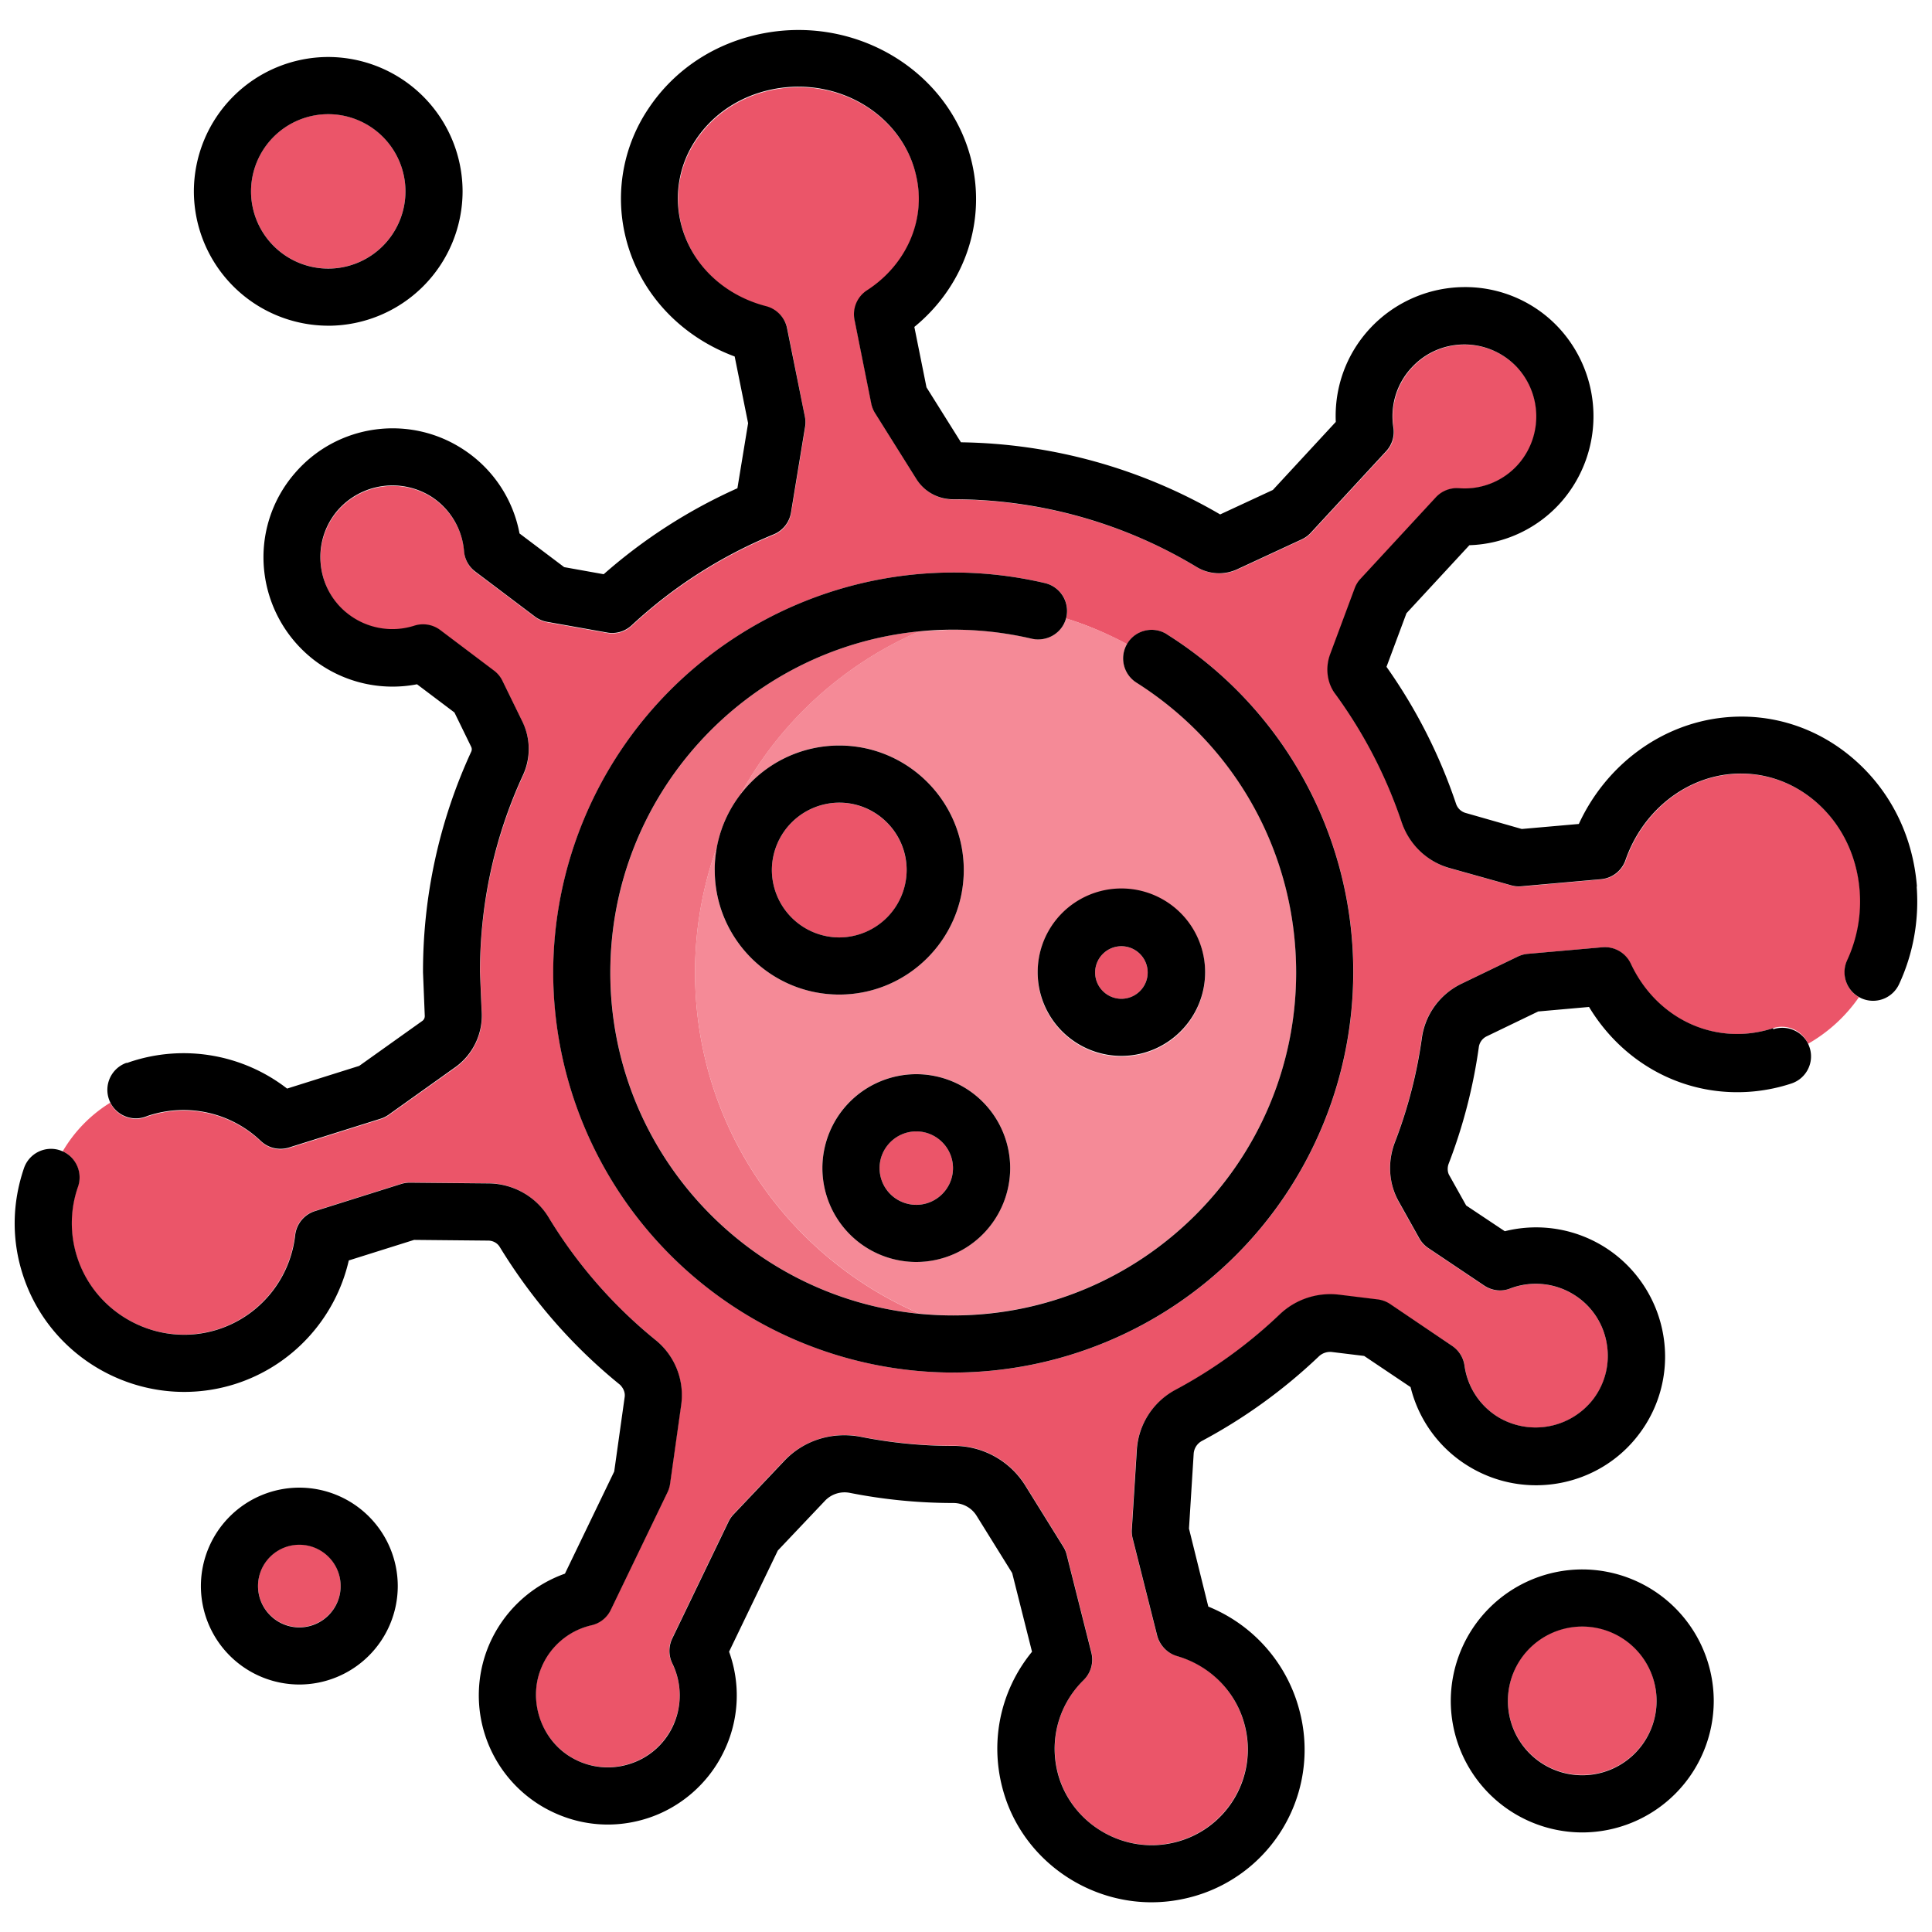 <svg xmlns="http://www.w3.org/2000/svg" width="60" height="60"><path d="M57.376 29.826a4.32 4.32 0 0 0 .387-2.152c-.086-1.12-.587-2.118-1.408-2.806-.746-.624-1.68-.916-2.63-.82-1.452.146-2.722 1.193-3.234 2.67-.115.33-.412.562-.76.593l-2.474.22c-.107.01-.214 0-.317-.03l-1.905-.534c-.702-.197-1.262-.732-1.497-1.43a14.65 14.65 0 0 0-2.046-3.958c-.265-.365-.33-.834-.174-1.254l.762-2.048c.04-.108.1-.208.18-.293l2.342-2.534c.184-.2.448-.303.718-.282a2.22 2.22 0 0 0 1.86-.765 2.25 2.25 0 0 0-.07-3.003 2.24 2.24 0 0 0-1.638-.695c-.624.005-1.2.26-1.623.718-.465.503-.672 1.18-.567 1.86.04.268-.04.54-.225.738l-2.342 2.534c-.08.085-.173.154-.278.202l-2.006.93a1.34 1.34 0 0 1-1.255-.07c-2.28-1.377-4.898-2.105-7.568-2.105h0a1.34 1.34 0 0 1-1.141-.63l-1.282-2.044c-.057-.09-.097-.19-.118-.296l-.52-2.59a.89.89 0 0 1 .388-.92c1.22-.79 1.822-2.172 1.533-3.525-.403-1.89-2.384-3.11-4.415-2.727-1.022.194-1.887.755-2.436 1.58a3.25 3.25 0 0 0-.485 2.496c.276 1.294 1.3 2.318 2.672 2.67.33.085.58.35.648.684L25 12.954a.89.89 0 0 1 .006.319l-.437 2.66c-.05.303-.253.56-.538.677a14.68 14.68 0 0 0-4.412 2.826c-.204.19-.485.272-.76.223l-1.864-.332c-.137-.024-.267-.08-.38-.165l-1.85-1.396c-.202-.152-.33-.383-.35-.634a2.23 2.23 0 0 0-.985-1.673 2.26 2.26 0 0 0-2.935.4 2.22 2.22 0 0 0-.528 1.699c.067.62.378 1.168.876 1.544a2.24 2.24 0 0 0 2.03.343c.274-.088.575-.037.805.137l1.67 1.26c.11.084.202.193.263.32l.614 1.257a1.94 1.94 0 0 1 .02 1.67c-.886 1.927-1.335 3.984-1.335 6.116l.05 1.192a1.97 1.97 0 0 1-.812 1.757l-2.076 1.48c-.076.054-.16.096-.25.124l-2.843.894a.89.89 0 0 1-.266.041c-.224 0-.444-.085-.61-.244a3.48 3.48 0 0 0-3.495-.784l-.042.015-.042.015c-.432.156-.906-.045-1.1-.45-.617.38-1.12.903-1.476 1.51.41.188.617.66.467 1.094-.25.723-.256 1.484-.022 2.2.59 1.804 2.542 2.808 4.352 2.238 1.313-.413 2.26-1.564 2.414-2.933a.89.89 0 0 1 .615-.747l2.68-.843c.09-.028.18-.042.275-.04l2.446.023c.755.007 1.465.41 1.853 1.048.885 1.46 2.007 2.746 3.337 3.825a2.2 2.2 0 0 1 .784 2.007l-.345 2.45a.88.88 0 0 1-.079.262l-1.76 3.65c-.117.242-.337.418-.598.48-.716.167-1.287.653-1.566 1.334a2.26 2.26 0 0 0 .969 2.788 2.22 2.22 0 0 0 1.771.187c.596-.187 1.073-.6 1.344-1.162.3-.623.297-1.337-.01-1.96-.12-.245-.122-.53-.003-.777l1.748-3.627c.04-.083.092-.158.155-.225l1.562-1.648c.618-.653 1.52-.937 2.41-.76a14.73 14.73 0 0 0 2.855.279 2.61 2.61 0 0 1 2.242 1.23l1.18 1.9a.89.89 0 0 1 .107.252l.766 3.04c.077.306-.014.63-.24.85-.818.803-1.105 1.98-.75 3.072.47 1.445 2.004 2.318 3.49 1.987a2.97 2.97 0 0 0 2.254-3.653c-.262-1.038-1.066-1.862-2.1-2.15-.306-.086-.544-.33-.62-.638l-.762-3.022c-.022-.09-.03-.18-.025-.272l.154-2.454a2.28 2.28 0 0 1 1.19-1.86 14.77 14.77 0 0 0 3.238-2.34 2.28 2.28 0 0 1 1.853-.62l1.21.147c.14.017.27.066.387.144l1.925 1.29a.89.89 0 0 1 .384.614 2.23 2.23 0 0 0 1.077 1.616 2.26 2.26 0 0 0 2.909-.562 2.22 2.22 0 0 0 .433-1.726c-.102-.615-.443-1.146-.96-1.493a2.24 2.24 0 0 0-2.046-.23c-.27.103-.572.07-.81-.092l-1.738-1.166c-.116-.078-.212-.182-.28-.304l-.624-1.116c-.32-.572-.367-1.255-.13-1.873.4-1.036.68-2.12.833-3.22a2.21 2.21 0 0 1 1.226-1.693l1.753-.846c.096-.047.2-.075.307-.085l2.322-.205c.37-.033.724.17.882.508.687 1.47 2.122 2.32 3.657 2.167.258-.026.515-.08.764-.163.437-.144.907.07 1.09.484a4.84 4.84 0 0 0 1.581-1.447c-.395-.228-.556-.722-.36-1.142zm-27.77 12.8a12.44 12.44 0 0 1-12.423-12.423 12.44 12.44 0 0 1 12.423-12.423 12.48 12.48 0 0 1 2.851.329.89.89 0 0 1 .661 1.067c-.003.01-.006.022-.01.033.66.2 1.29.477 1.893.796l.017-.03a.89.89 0 0 1 1.224-.275 12.37 12.37 0 0 1 5.787 10.504 12.44 12.44 0 0 1-12.423 12.423z" fill="#eb5569"/><path d="M32.05 19.835a10.71 10.71 0 0 0-2.445-.282l-1.044.05a11.58 11.58 0 0 0-5.563 5.064c.708-.92 1.82-1.515 3.066-1.515 2.132 0 3.867 1.735 3.867 3.867s-1.735 3.867-3.867 3.867-3.867-1.735-3.867-3.867a3.87 3.87 0 0 1 .069-.725 11.51 11.51 0 0 0-.681 3.906c0 4.752 2.874 8.83 6.977 10.598.343.034.69.05 1.043.05 5.872 0 10.65-4.777 10.65-10.65 0-3.67-1.855-7.038-4.962-9.004-.404-.256-.53-.784-.292-1.195-.602-.32-1.234-.586-1.893-.796-.126.457-.59.738-1.057.628zM28.456 39.19a2.92 2.92 0 0 1-2.916-2.916 2.92 2.92 0 0 1 2.916-2.916 2.92 2.92 0 0 1 2.916 2.916 2.92 2.92 0 0 1-2.916 2.916zm6.37-11.58c1.428 0 2.6 1.162 2.6 2.6s-1.162 2.6-2.6 2.6-2.6-1.162-2.6-2.6 1.162-2.6 2.6-2.6z" fill="#f58a97"/><path d="M21.585 30.202a11.51 11.51 0 0 1 .681-3.906 3.85 3.85 0 0 1 .732-1.627 11.58 11.58 0 0 1 5.563-5.064c-5.384.526-9.605 5.078-9.605 10.598s4.22 10.072 9.606 10.598c-4.103-1.768-6.977-5.846-6.977-10.598z" fill="#f07281"/><path d="M10.194 8.34a2.4 2.4 0 0 0 2.398-2.398 2.4 2.4 0 0 0-2.398-2.398 2.4 2.4 0 0 0-2.398 2.398 2.4 2.4 0 0 0 2.398 2.398zm-.898 39.626c-.707 0-1.283.575-1.283 1.283s.575 1.283 1.283 1.283 1.283-.575 1.283-1.283-.575-1.283-1.283-1.283zm39.842 2.538a2.31 2.31 0 0 0-2.309 2.309 2.31 2.31 0 0 0 2.309 2.309 2.31 2.31 0 0 0 2.309-2.309 2.31 2.31 0 0 0-2.309-2.309zm-23.074-21.39c1.154 0 2.093-.94 2.093-2.093a2.1 2.1 0 0 0-2.093-2.093 2.1 2.1 0 0 0-2.093 2.093 2.1 2.1 0 0 0 2.093 2.093zm2.392 6.022a1.14 1.14 0 0 0-1.14 1.14c0 .628.512 1.14 1.14 1.14s1.14-.512 1.14-1.14-.512-1.14-1.14-1.14zm6.37-4.117c.45 0 .816-.366.816-.816s-.366-.816-.816-.816-.816.366-.816.816.366.816.816.816z" fill="#eb5569"/><path d="M59.532 27.537c-.123-1.602-.847-3.033-2.04-4.03-1.115-.933-2.516-1.37-3.946-1.225-1.95.196-3.667 1.47-4.514 3.307l-1.772.156-1.75-.5a.44.44 0 0 1-.293-.288 16.42 16.42 0 0 0-2.158-4.248l.62-1.664 1.954-2.113a3.97 3.97 0 0 0 2.885-1.381 4.04 4.04 0 0 0-.127-5.391 3.97 3.97 0 0 0-2.935-1.244 4.03 4.03 0 0 0-2.912 1.287c-.733.793-1.108 1.826-1.06 2.9l-1.954 2.113-1.637.76a16.41 16.41 0 0 0-8.05-2.24l-1.07-1.707-.377-1.876c1.504-1.23 2.207-3.14 1.805-5.02-.603-2.824-3.5-4.663-6.48-4.1-1.496.283-2.768 1.115-3.583 2.34a5.01 5.01 0 0 0-.742 3.848c.38 1.777 1.668 3.2 3.42 3.85l.417 2.072-.332 2.02a16.44 16.44 0 0 0-4.153 2.67l-1.227-.22-1.387-1.046a3.99 3.99 0 0 0-1.71-2.586c-1.685-1.13-3.952-.822-5.272.72a3.98 3.98 0 0 0-.945 3.045 4.04 4.04 0 0 0 1.57 2.77 4.01 4.01 0 0 0 3.174.735l1.162.876.52 1.066c.023.047.024.102.002.15a16.3 16.3 0 0 0-1.498 6.857l.054 1.336c.006.07-.022.13-.073.168l-1.962 1.398-2.24.705a5.25 5.25 0 0 0-4.867-.832l-.1.035H3.92a.89.89 0 0 0-.534 1.135.9.9 0 0 0 .035.084c.194.405.668.606 1.1.45l.083-.03a3.48 3.48 0 0 1 3.495.784.88.88 0 0 0 .61.244.89.89 0 0 0 .266-.04l2.843-.894a.9.9 0 0 0 .25-.124l2.076-1.48a1.97 1.97 0 0 0 .812-1.757l-.05-1.192c0-2.13.45-4.2 1.335-6.116a1.94 1.94 0 0 0-.02-1.67l-.614-1.257c-.06-.125-.15-.235-.263-.32l-1.67-1.26a.89.89 0 0 0-.805-.137 2.24 2.24 0 0 1-2.03-.343 2.21 2.21 0 0 1-.876-1.544 2.22 2.22 0 0 1 .528-1.699 2.26 2.26 0 0 1 2.935-.4 2.23 2.23 0 0 1 .985 1.673.88.88 0 0 0 .35.634l1.85 1.396a.88.88 0 0 0 .38.165l1.864.332c.274.05.555-.034.76-.223a14.68 14.68 0 0 1 4.412-2.826c.285-.117.488-.373.538-.677l.437-2.66a.89.89 0 0 0-.006-.319l-.553-2.746a.89.89 0 0 0-.648-.684c-1.372-.353-2.396-1.377-2.672-2.67a3.25 3.25 0 0 1 .485-2.496c.548-.825 1.413-1.386 2.436-1.58 2.032-.385 4.012.838 4.415 2.727.3 1.352-.313 2.736-1.533 3.525-.306.198-.46.563-.388.92l.52 2.6a.89.89 0 0 0 .118.296l1.282 2.044c.247.395.673.63 1.14.63h0a14.64 14.64 0 0 1 7.568 2.105 1.34 1.34 0 0 0 1.255.07l2.006-.93a.89.89 0 0 0 .278-.202l2.342-2.534c.184-.2.267-.47.225-.738-.105-.68.1-1.358.567-1.86.423-.458 1-.713 1.623-.718a2.24 2.24 0 0 1 1.638.695 2.25 2.25 0 0 1 .07 3.003 2.22 2.22 0 0 1-1.86.765.89.89 0 0 0-.718.282l-2.342 2.534c-.08.085-.14.185-.18.293l-.762 2.048c-.156.42-.1.9.174 1.254.883 1.213 1.57 2.544 2.046 3.958.235.7.794 1.235 1.497 1.43l1.905.534a.85.85 0 0 0 .317.03l2.474-.22c.348-.03.646-.263.76-.593.512-1.476 1.782-2.523 3.234-2.67.95-.095 1.884.196 2.63.82.822.688 1.322 1.685 1.408 2.806a4.33 4.33 0 0 1-.387 2.152c-.196.42-.034.915.36 1.142l.07.037a.89.89 0 0 0 1.18-.43c.44-.943.628-1.993.548-3.037zm-4.465 4.393a3.6 3.6 0 0 1-.764.163c-1.535.154-2.97-.697-3.657-2.167a.89.89 0 0 0-.882-.508l-2.322.205a.89.89 0 0 0-.307.085l-1.753.846a2.21 2.21 0 0 0-1.226 1.693 14.59 14.59 0 0 1-.833 3.219c-.238.618-.2 1.3.13 1.873l.624 1.116c.068.122.164.226.28.304l1.738 1.166c.24.16.542.195.8.092a2.24 2.24 0 0 1 2.046.23 2.21 2.21 0 0 1 .96 1.493 2.22 2.22 0 0 1-.433 1.726 2.26 2.26 0 0 1-2.909.562 2.23 2.23 0 0 1-1.077-1.616.89.89 0 0 0-.384-.614l-1.925-1.3c-.116-.078-.25-.127-.387-.144l-1.2-.147a2.28 2.28 0 0 0-1.853.62c-.97.924-2.06 1.712-3.238 2.34a2.28 2.28 0 0 0-1.19 1.86L35.15 47.5a.88.88 0 0 0 .025.272l.762 3.022c.078.3.315.552.62.638 1.033.3 1.838 1.113 2.1 2.15a2.97 2.97 0 0 1-2.254 3.653c-1.486.33-3.02-.542-3.5-1.987-.356-1.092-.068-2.27.75-3.072a.89.89 0 0 0 .24-.85l-.766-3.04a.85.85 0 0 0-.107-.252l-1.18-1.9a2.61 2.61 0 0 0-2.24-1.23 14.68 14.68 0 0 1-2.857-.28c-.9-.176-1.793.108-2.4.76l-1.562 1.648a.87.87 0 0 0-.155.225l-1.748 3.627a.89.89 0 0 0 .003.777 2.26 2.26 0 0 1 .01 1.96 2.21 2.21 0 0 1-1.344 1.162 2.22 2.22 0 0 1-1.771-.187c-.962-.54-1.388-1.766-.97-2.788a2.22 2.22 0 0 1 1.566-1.334.88.88 0 0 0 .598-.48l1.76-3.65c.04-.083.067-.17.08-.262l.345-2.45a2.2 2.2 0 0 0-.784-2.007 14.76 14.76 0 0 1-3.337-3.825c-.387-.64-1.097-1.04-1.853-1.048l-2.446-.023c-.093-.001-.186.013-.275.04l-2.678.843a.89.89 0 0 0-.615.747c-.154 1.37-1.102 2.52-2.414 2.933-1.8.57-3.763-.434-4.352-2.238a3.43 3.43 0 0 1 .022-2.2c.15-.435-.058-.906-.467-1.094l-.083-.033c-.464-.16-.968.087-1.128.55-.375 1.1-.386 2.242-.03 3.33.72 2.207 2.792 3.62 5.007 3.62a5.23 5.23 0 0 0 1.564-.24c1.792-.564 3.133-2.04 3.546-3.843l2.028-.638 2.306.022c.146.002.28.076.352.194 1 1.635 2.248 3.076 3.737 4.283.1.1.165.235.145.38l-.325 2.314-1.53 3.172a4.03 4.03 0 0 0-2.378 2.264 4.01 4.01 0 0 0 1.741 5.007c.98.55 2.106.67 3.173.334 1.053-.33 1.93-1.1 2.4-2.084a3.98 3.98 0 0 0 .161-3.097l1.514-3.142 1.467-1.548a.84.84 0 0 1 .778-.241c1.048.207 2.125.313 3.2.313h.001c.3 0 .57.147.724.392l1.108 1.783.616 2.445c-1.026 1.252-1.35 2.93-.84 4.5.644 1.976 2.53 3.28 4.55 3.28a4.74 4.74 0 0 0 1.014-.11 4.73 4.73 0 0 0 3.589-5.818 4.78 4.78 0 0 0-2.838-3.255l-.6-2.422.145-2.316a.49.49 0 0 1 .254-.405c1.32-.704 2.54-1.586 3.627-2.62a.51.51 0 0 1 .414-.143l1 .122 1.442.968a3.99 3.99 0 0 0 1.85 2.487c1.746 1.036 4 .6 5.224-1a3.98 3.98 0 0 0 .775-3.092c-.18-1.088-.807-2.064-1.723-2.678a4 4 0 0 0-3.2-.558l-1.2-.8-.52-.93c-.062-.1-.07-.246-.022-.37a16.37 16.37 0 0 0 .934-3.61.44.44 0 0 1 .239-.34l1.607-.775 1.578-.14c1.097 1.815 3.053 2.83 5.144 2.62.386-.04.77-.12 1.14-.243.465-.153.72-.655.565-1.12l-.03-.08c-.182-.413-.65-.63-1.1-.485zM36.24 19.698c-.414-.262-.962-.14-1.224.275l-.017.03a.89.89 0 0 0 .292 1.195c3.107 1.967 4.962 5.333 4.962 9.004 0 5.872-4.777 10.65-10.65 10.65-.352 0-.7-.018-1.043-.05-5.384-.526-9.606-5.078-9.606-10.598s4.22-10.07 9.605-10.598a10.73 10.73 0 0 1 1.044-.051c.825 0 1.647.095 2.445.282.466.1.93-.17 1.057-.628l.01-.033a.89.89 0 0 0-.661-1.067 12.48 12.48 0 0 0-2.851-.329A12.44 12.44 0 0 0 17.18 30.203a12.44 12.44 0 0 0 12.423 12.423 12.44 12.44 0 0 0 12.423-12.423 12.37 12.37 0 0 0-5.787-10.504zm-26.046-9.582a4.18 4.18 0 0 0 4.172-4.173 4.18 4.18 0 0 0-4.172-4.173 4.18 4.18 0 0 0-4.173 4.173 4.18 4.18 0 0 0 4.173 4.172zm0-6.57a2.4 2.4 0 0 1 2.398 2.398 2.4 2.4 0 0 1-2.398 2.398 2.4 2.4 0 0 1-2.398-2.398 2.4 2.4 0 0 1 2.398-2.398zM9.296 46.2a3.06 3.06 0 0 0-3.057 3.057 3.06 3.06 0 0 0 3.057 3.057 3.06 3.06 0 0 0 3.057-3.057 3.06 3.06 0 0 0-3.057-3.057zm0 4.34c-.707 0-1.283-.575-1.283-1.283s.575-1.283 1.283-1.283 1.283.575 1.283 1.283-.575 1.283-1.283 1.283zm39.842-1.8a4.09 4.09 0 0 0-4.083 4.084 4.09 4.09 0 0 0 4.083 4.084 4.09 4.09 0 0 0 4.084-4.084 4.09 4.09 0 0 0-4.084-4.084zm0 6.392a2.31 2.31 0 0 1-2.309-2.309 2.31 2.31 0 0 1 2.309-2.309 2.31 2.31 0 0 1 2.309 2.309 2.31 2.31 0 0 1-2.309 2.309zM22.197 27.02c0 2.132 1.735 3.867 3.867 3.867s3.867-1.735 3.867-3.867-1.735-3.867-3.867-3.867a3.86 3.86 0 0 0-3.066 1.515 3.85 3.85 0 0 0-.802 2.352zm3.867-2.093c1.154 0 2.093.94 2.093 2.093a2.1 2.1 0 0 1-2.093 2.093 2.1 2.1 0 0 1-2.093-2.093 2.1 2.1 0 0 1 2.093-2.093zm2.392 8.433a2.92 2.92 0 0 0-2.916 2.916 2.92 2.92 0 0 0 2.916 2.916 2.92 2.92 0 0 0 2.916-2.916 2.92 2.92 0 0 0-2.916-2.916zm0 4.057a1.14 1.14 0 0 1-1.14-1.14c0-.628.512-1.14 1.14-1.14s1.14.512 1.14 1.14-.512 1.14-1.14 1.14zm6.37-4.625c1.428 0 2.6-1.162 2.6-2.6a2.6 2.6 0 0 0-5.2 0 2.6 2.6 0 0 0 2.6 2.6zm0-3.406c.45 0 .816.366.816.816s-.366.816-.816.816-.816-.366-.816-.816.366-.816.816-.816z"/></svg>